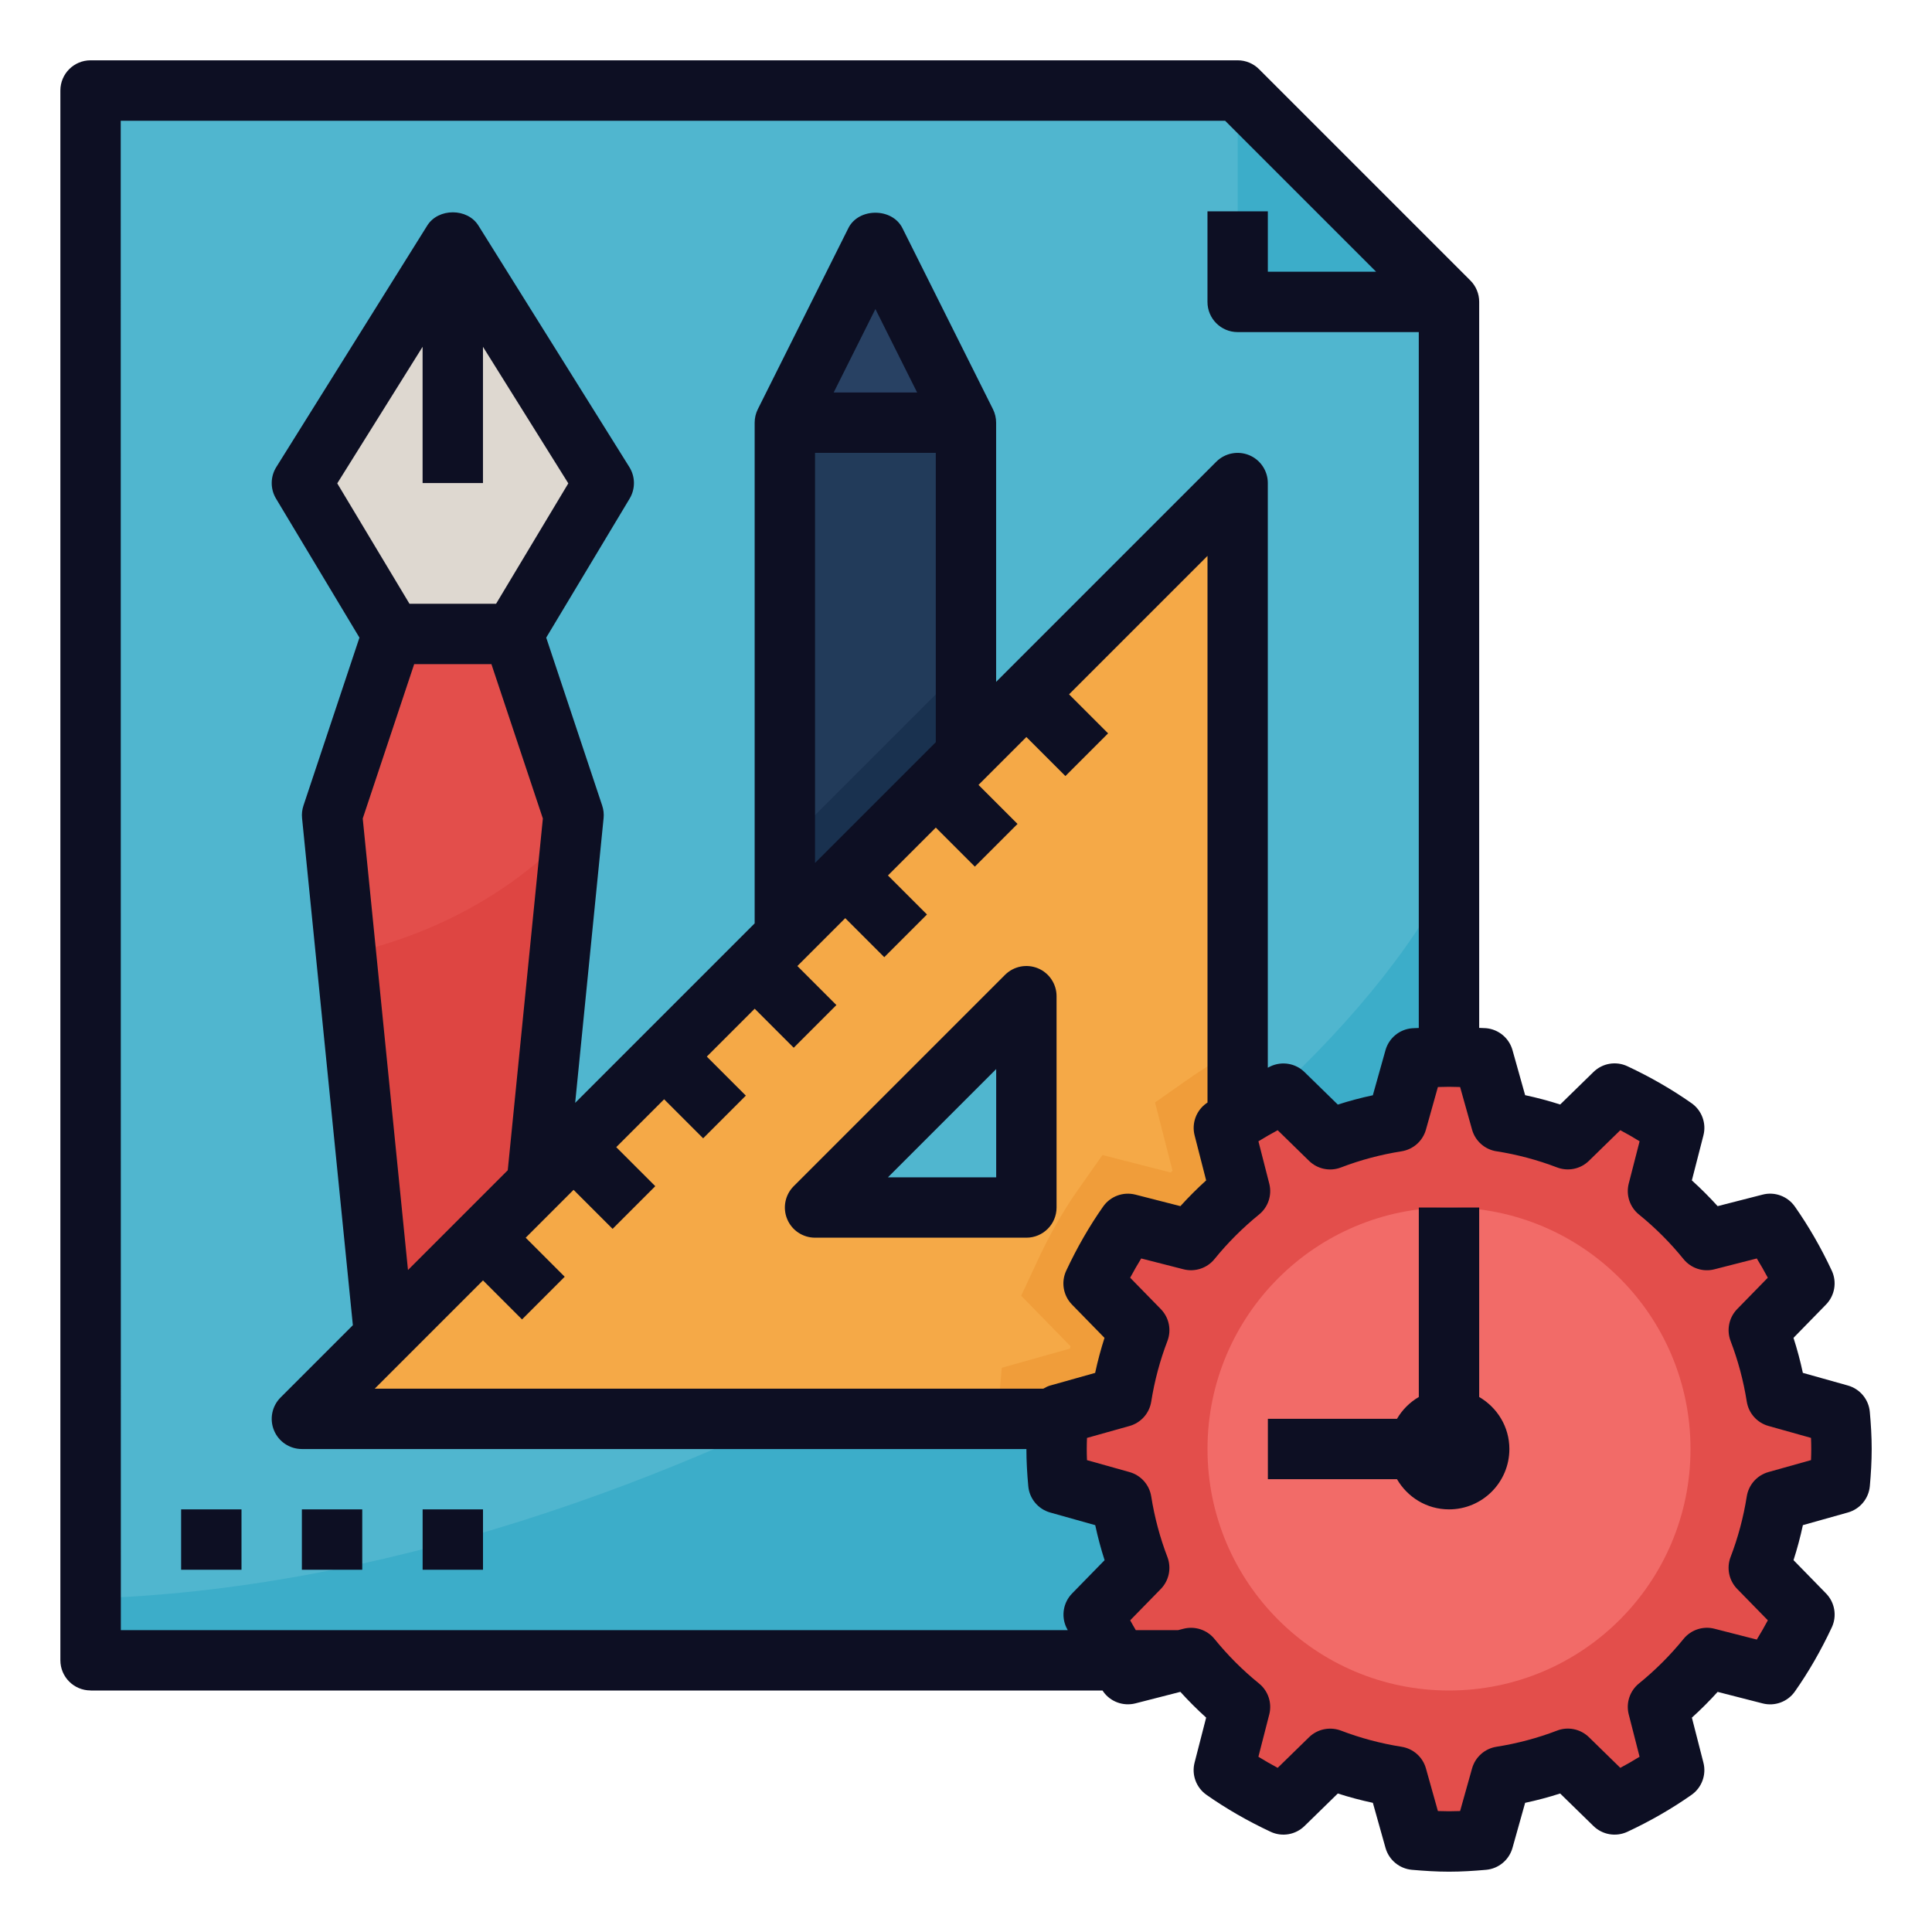 <svg id="Layer_1_1_" enable-background="new 0 0 64 64" height="512" viewBox="0 0 64 64" width="512" xmlns="http://www.w3.org/2000/svg"><path d="m48 55h-45v-52h38l7 7z" fill="#50b6cf"/><path d="m48 10h-7v-7z" fill="#3cadc9"/><path d="m48 29c-5 10-26.16 23.396-45 23.951v2.049h45z" fill="#3cadc9"/><path d="m10 47h31v-31zm24-7h-7l7-7z" fill="#f5a947"/><path d="m41 34.762c-.56.295-1.104.61-1.607.964l-1.131.794.579 2.261c-.02.02-.04.04-.06.06l-2.261-.579-.795 1.13c-.491.699-.933 1.466-1.312 2.278l-.585 1.253 1.635 1.674c-.007.026-.014.052-.021.078l-2.257.634-.121 1.376c-.009.104-.008.211-.016.315h7.95z" fill="#f09d3a"/><path d="m60.942 49.14c.033-.376.058-.755.058-1.14s-.025-.764-.058-1.14l-2.091-.587c-.121-.766-.319-1.505-.589-2.209l1.512-1.548c-.323-.693-.701-1.354-1.136-1.973l-2.094.536c-.483-.595-1.026-1.139-1.622-1.622l.536-2.094c-.62-.435-1.281-.813-1.974-1.136l-1.548 1.512c-.705-.271-1.443-.468-2.209-.589l-.587-2.091c-.376-.033-.755-.058-1.14-.058s-.764.025-1.14.058l-.587 2.091c-.766.121-1.505.319-2.209.589l-1.548-1.512c-.693.323-1.354.701-1.973 1.136l.536 2.094c-.595.483-1.139 1.026-1.622 1.622l-2.094-.536c-.435.62-.813 1.281-1.136 1.974l1.512 1.548c-.271.705-.468 1.443-.589 2.209l-2.091.588c-.033.376-.058.755-.058 1.14s.025.763.058 1.14l2.091.587c.121.766.319 1.505.589 2.209l-1.512 1.548c.323.693.701 1.354 1.136 1.973l2.094-.536c.483.595 1.026 1.139 1.622 1.622l-.536 2.094c.62.435 1.281.813 1.974 1.136l1.548-1.512c.705.271 1.443.468 2.209.589l.587 2.091c.376.033.755.058 1.14.058s.764-.025 1.14-.058l.587-2.091c.766-.121 1.505-.319 2.209-.589l1.548 1.512c.693-.323 1.354-.701 1.973-1.136l-.536-2.094c.595-.483 1.139-1.026 1.622-1.622l2.094.536c.435-.62.813-1.281 1.136-1.974l-1.512-1.548c.271-.705.468-1.443.589-2.209z" fill="#e34e4b"/><path d="m29 8 3 6h-6z" fill="#284163"/><path d="m32 14v11l-6 6v-17z" fill="#223b5a"/><path d="m15 8 5 8-3 5h-4l-3-5z" fill="#ded8d0"/><path d="m17 21 2 6-1.22 12.22-5.05 5.05-1.73-17.27 2-6z" fill="#e34e4b"/><circle cx="48" cy="48" fill="#f26b68" r="8"/><path d="m11.462 31.616 1.268 12.654 5.05-5.05 1.174-11.755c-1.873 2.017-4.487 3.495-7.491 4.151z" fill="#de4542"/><path d="m26 31 6-6v-3l-6 6z" fill="#19314f"/><g fill="#0d0f23"><path d="m3 56h33.523c.007.011.014.023.021.033.239.34.663.495 1.066.394l1.491-.382c.27.298.555.583.854.853l-.383 1.491c-.104.403.054.828.394 1.067.651.457 1.366.869 2.125 1.224.377.177.824.101 1.122-.19l1.104-1.078c.38.122.768.225 1.161.309l.419 1.493c.113.401.462.689.876.726.405.035.812.062 1.227.062s.821-.026 1.227-.062c.414-.036.763-.325.876-.726l.419-1.493c.394-.084.781-.187 1.16-.309l1.104 1.078c.299.291.744.366 1.122.191.755-.352 1.471-.764 2.126-1.224.34-.239.497-.664.394-1.066l-.382-1.492c.298-.269.583-.554.853-.853l1.492.382c.402.103.827-.054 1.066-.394.458-.651.869-1.367 1.224-2.126.176-.377.1-.824-.19-1.122l-1.078-1.104c.122-.38.226-.768.31-1.16l1.492-.419c.4-.113.689-.461.726-.875.036-.405.061-.813.061-1.228s-.025-.823-.062-1.228c-.036-.414-.325-.762-.726-.875l-1.492-.419c-.084-.393-.188-.78-.31-1.16l1.078-1.104c.29-.298.366-.745.19-1.122-.354-.759-.767-1.474-1.224-2.125-.239-.34-.666-.498-1.066-.394l-1.491.382c-.27-.298-.555-.583-.854-.853l.383-1.491c.104-.403-.054-.828-.394-1.067-.651-.457-1.366-.869-2.125-1.224-.377-.177-.824-.101-1.122.19l-1.104 1.078c-.38-.122-.768-.225-1.161-.309l-.419-1.493c-.113-.401-.462-.689-.876-.726-.075-.006-.151-.004-.227-.01v-24.052c0-.265-.105-.52-.293-.707l-7-7c-.188-.188-.441-.293-.707-.293h-38c-.553 0-1 .448-1 1v52c0 .552.447 1 1 1zm46.571-17.863c.692.109 1.367.29 2.007.535.364.139.778.056 1.057-.218l1.04-1.015c.219.117.432.239.639.367l-.36 1.402c-.097.379.035.779.339 1.025.542.439 1.038.936 1.475 1.475.246.304.646.438 1.025.339l1.403-.359c.127.207.249.419.365.638l-1.015 1.039c-.272.28-.357.692-.218 1.057.246.642.427 1.317.536 2.007.061.386.341.701.717.807l1.411.396c.005.122.008.245.008.368s-.003.246-.008.368l-1.411.396c-.376.106-.656.421-.717.807-.109.69-.29 1.365-.536 2.007-.14.365-.055.777.218 1.057l1.016 1.04c-.117.218-.239.431-.366.638l-1.403-.359c-.376-.098-.778.035-1.024.338-.44.542-.937 1.038-1.476 1.475-.304.246-.436.646-.339 1.025l.359 1.403c-.207.128-.42.25-.638.367l-1.039-1.015c-.279-.272-.693-.36-1.058-.218-.641.246-1.316.426-2.007.535-.386.061-.701.341-.807.717l-.396 1.412c-.244.01-.492.01-.736 0l-.396-1.412c-.105-.376-.421-.656-.807-.717-.692-.109-1.367-.29-2.007-.535-.361-.137-.777-.056-1.057.218l-1.04 1.015c-.219-.117-.432-.239-.639-.367l.36-1.402c.097-.379-.035-.779-.339-1.025-.542-.439-1.038-.936-1.475-1.475-.246-.303-.646-.435-1.025-.339l-.183.047h-1.399c-.062-.109-.127-.214-.186-.326l1.015-1.039c.272-.28.357-.692.218-1.057-.246-.642-.427-1.317-.536-2.007-.061-.386-.341-.701-.717-.807l-1.411-.396c-.005-.122-.008-.245-.008-.368s.003-.246.008-.368l1.411-.396c.376-.106.656-.421.717-.807.109-.69.29-1.365.536-2.007.14-.365.055-.777-.218-1.057l-1.016-1.04c.117-.218.239-.431.366-.638l1.403.359c.375.096.778-.035 1.024-.338.439-.541.937-1.038 1.476-1.476.304-.246.436-.646.339-1.024l-.359-1.402c.207-.128.42-.25.638-.367l1.039 1.015c.279.273.692.359 1.058.218.641-.246 1.316-.426 2.007-.535.386-.061.701-.341.807-.717l.396-1.412c.244-.01.492-.01.736 0l.396 1.412c.105.376.421.656.807.717zm-14.784 7.761c-.081.023-.154.062-.225.103h-22.148l3.586-3.586 1.293 1.293 1.414-1.414-1.293-1.293 1.586-1.586 1.293 1.293 1.414-1.414-1.293-1.293 1.586-1.586 1.293 1.293 1.414-1.414-1.293-1.293 1.586-1.586 1.293 1.293 1.414-1.414-1.293-1.293 1.586-1.586 1.293 1.293 1.414-1.414-1.293-1.293 1.586-1.586 1.293 1.293 1.414-1.414-1.293-1.293 1.586-1.586 1.293 1.293 1.414-1.414-1.293-1.293 4.586-4.586v18.109c-.011.007-.023.014-.033.021-.34.239-.497.664-.394 1.066l.382 1.491c-.298.27-.583.555-.853.853l-1.492-.382c-.401-.102-.827.054-1.066.394-.458.651-.869 1.367-1.224 2.126-.176.377-.1.824.19 1.122l1.078 1.104c-.122.38-.226.768-.31 1.16zm-22.771-18.784 1.704-5.113h2.559l1.704 5.113-1.163 11.652-3.305 3.305zm3.983-11.113v-4.513l2.827 4.524-2.393 3.989h-2.868l-2.393-3.989 2.827-4.524v4.513zm11-1h4v9.586l-4 4zm.618-2 1.382-2.764 1.382 2.764zm-23.618-9h36.586l5 5h-3.586v-2h-2v3c0 .552.447 1 1 1h6v23.052c-.075.005-.152.003-.227.01-.414.036-.763.325-.876.726l-.419 1.493c-.394.084-.781.187-1.16.309l-1.104-1.078c-.298-.291-.744-.366-1.122-.191-.032.015-.061.033-.093.048v-19.368c0-.404-.243-.769-.617-.924-.373-.154-.804-.069-1.09.217l-7.293 7.293v-8.586c0-.155-.036-.309-.105-.447l-3-6c-.34-.678-1.449-.678-1.789 0l-3 6c-.069.139-.105.292-.105.447v16.586l-5.946 5.946.942-9.433c.014-.14-.002-.282-.047-.416l-1.854-5.563 2.764-4.606c.193-.322.189-.726-.01-1.044l-5-8c-.365-.585-1.33-.585-1.695 0l-5 8c-.199.318-.203.722-.01 1.044l2.764 4.606-1.854 5.563c-.045.134-.061.276-.047.416l1.683 16.798-2.395 2.395c-.286.286-.372.716-.217 1.09.154.374.52.617.924.617h24c0 .415.025.823.062 1.228.036.414.325.762.726.875l1.492.419c.084.393.188.78.31 1.16l-1.078 1.104c-.29.298-.366.745-.19 1.122.015.032.033.061.048.092h-31.368z"/><path d="m47 40v6.277c-.3.175-.548.423-.723.723h-4.277v2h4.277c.346.595.984 1 1.723 1 1.105 0 2-.895 2-2 0-.738-.405-1.376-1-1.723v-6.277z"/><path d="m34.383 32.076c-.374-.154-.803-.069-1.09.217l-7 7c-.286.286-.372.716-.217 1.09.154.374.52.617.924.617h7c.553 0 1-.448 1-1v-7c0-.404-.243-.769-.617-.924zm-1.383 6.924h-3.586l3.586-3.586z"/><path d="m6 50h2v2h-2z"/><path d="m10 50h2v2h-2z"/><path d="m14 50h2v2h-2z"/></g></svg>